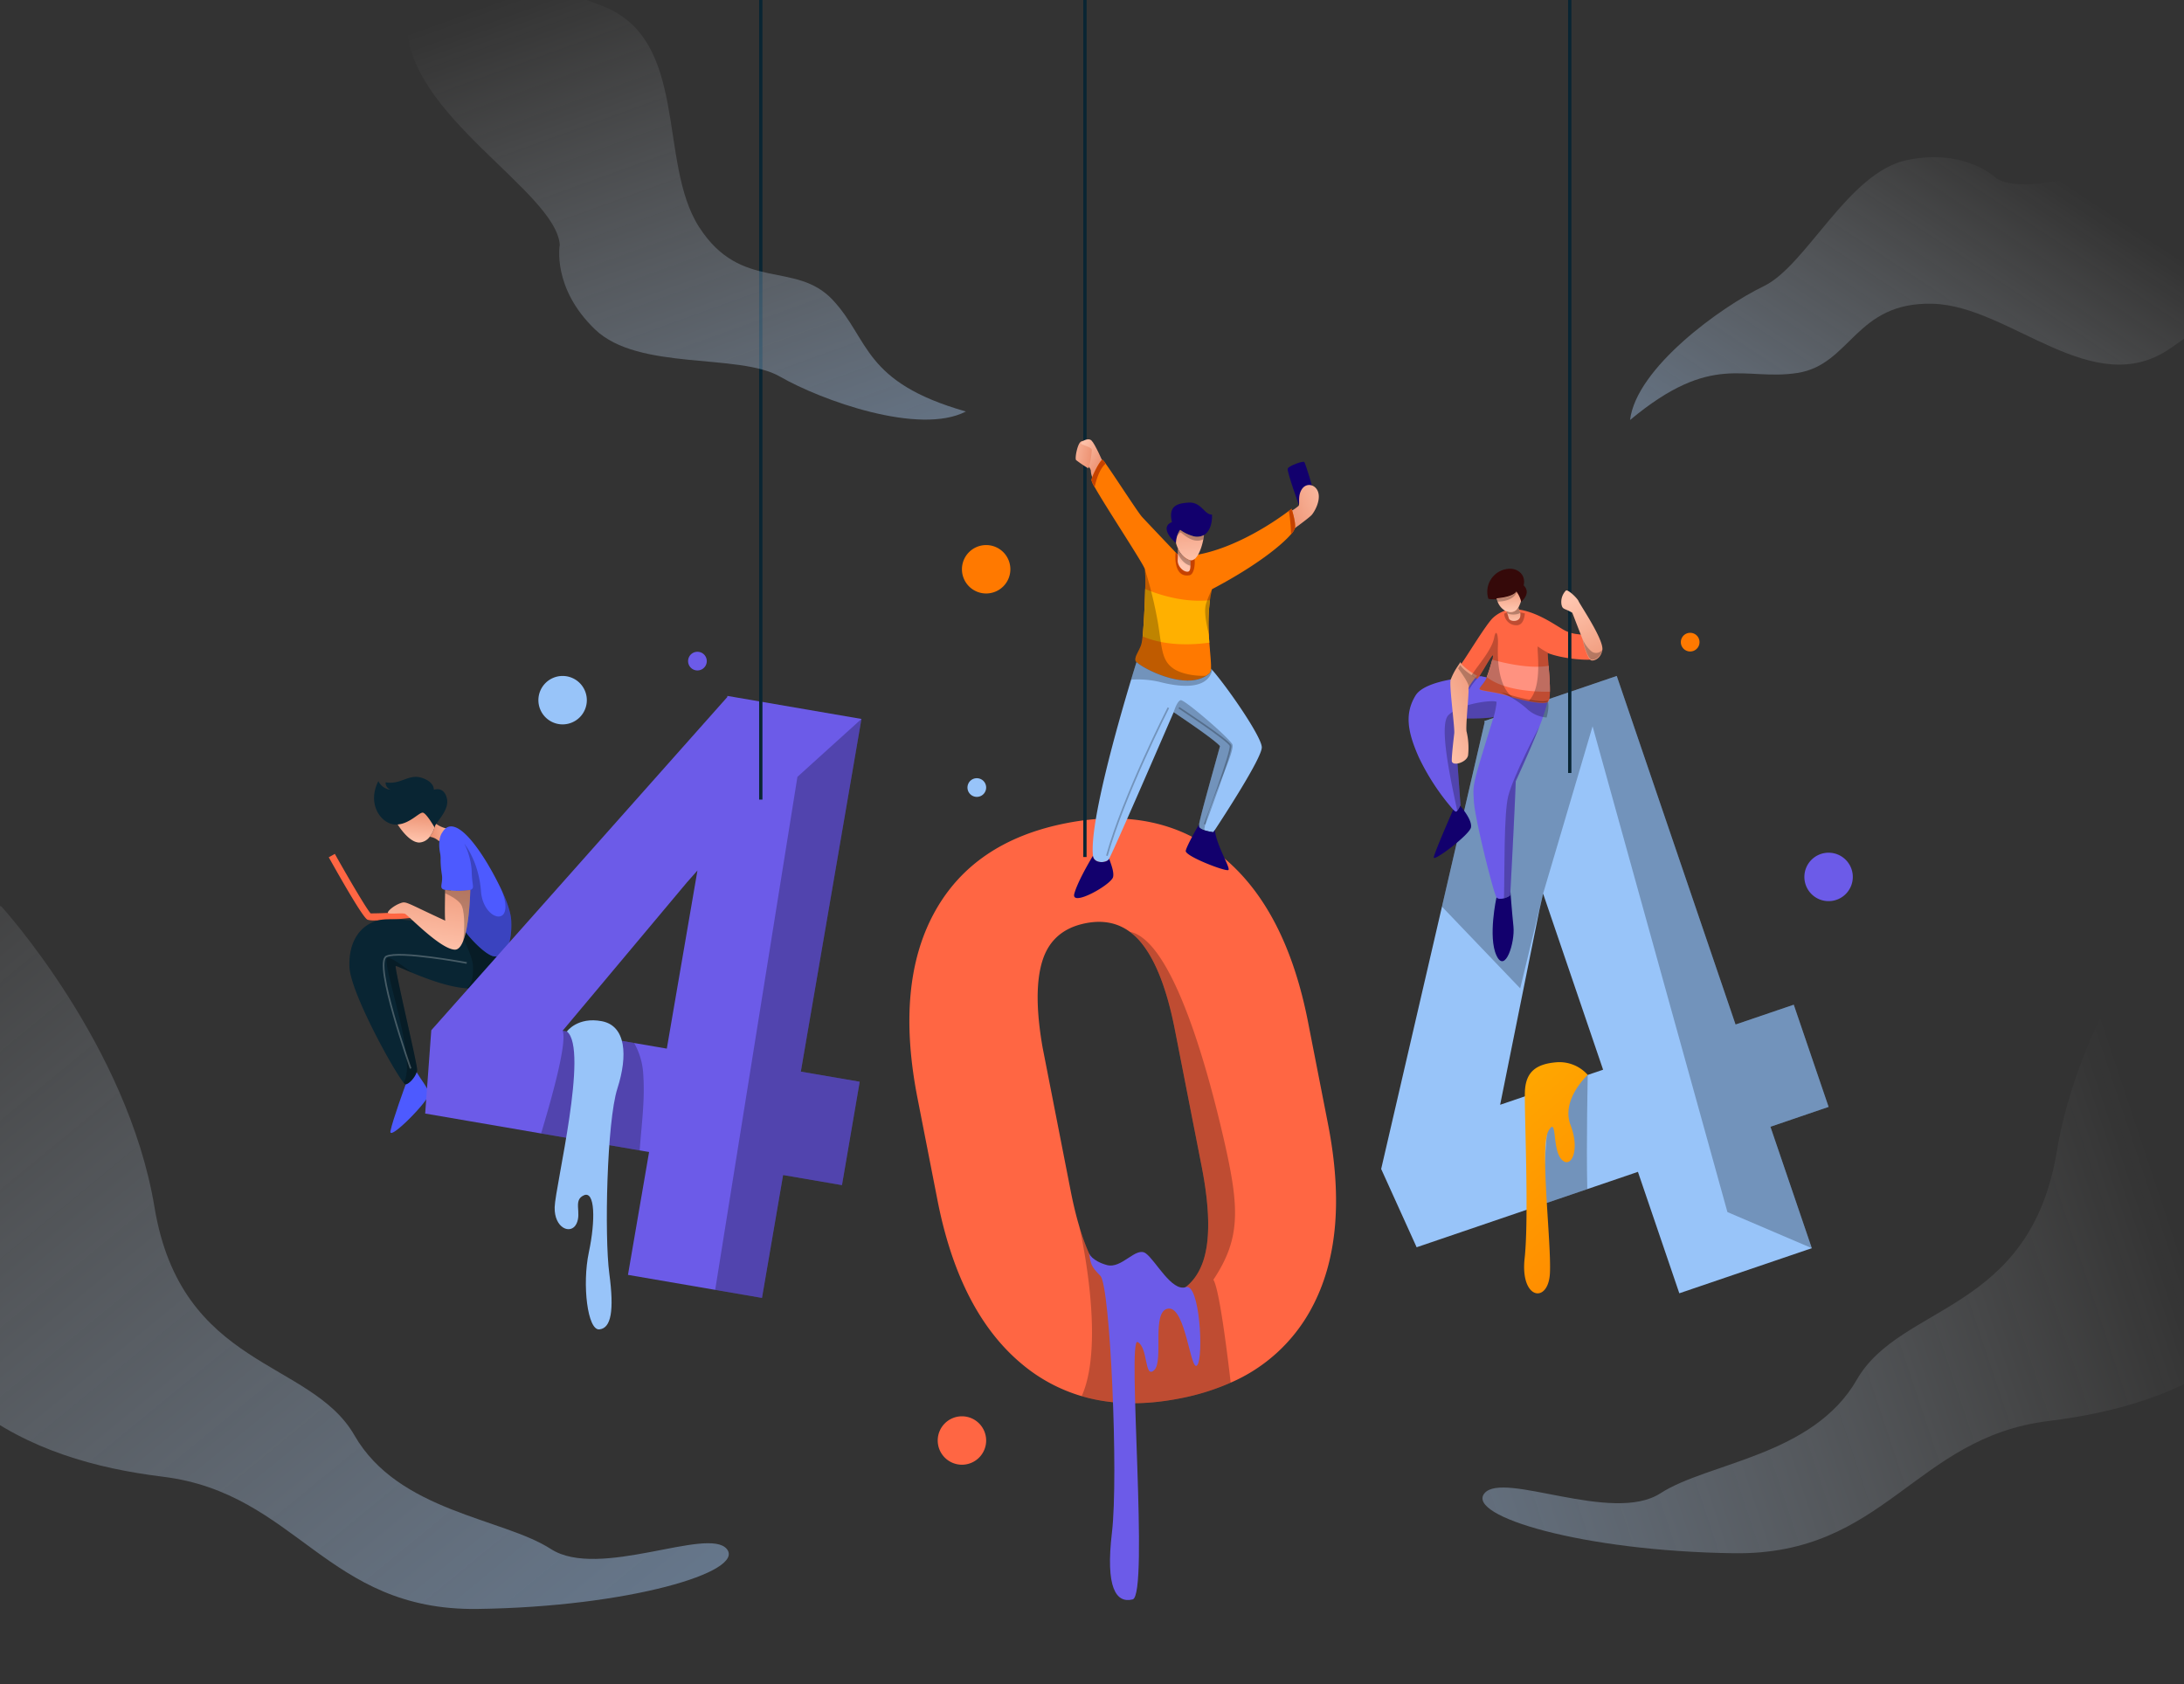 <svg xmlns="http://www.w3.org/2000/svg" xmlns:xlink="http://www.w3.org/1999/xlink" width="608" height="469" viewBox="0 0 608 469"><rect x="0" y="0" width="608" height="469" fill="#333333" stroke="none"/><defs><style>.a{fill:#fff;}.b{fill:#98c4f9;}.ad,.c,.k{opacity:0.25;mix-blend-mode:overlay;isolation:isolate;}.d{fill:url(#a);}.e{fill:#ff6643;}.f{fill:#092533;}.g{fill:url(#b);}.h{fill:url(#c);}.i{fill:#4d5aff;}.j{fill:url(#d);}.ad,.k,.s{fill:none;stroke-miterlimit:10;}.k{stroke:#fff;}.ad,.k{stroke-width:0.46px;}.l{fill:#6c5be8;}.m{fill:#ff9280;}.n{fill:#350909;}.o{fill:url(#e);}.p{fill:url(#f);}.q{fill:#12006d;}.r{fill:url(#g);}.s{stroke:#092533;stroke-width:0.919px;}.t{fill:url(#h);}.u{fill:url(#i);}.v{fill:url(#j);}.w{fill:url(#k);}.x{fill:url(#l);}.y{fill:#ff7900;}.z{fill:#c64200;}.aa{fill:url(#m);}.ab{fill:url(#n);}.ac{fill:#ffb000;}.ad{stroke:#000;}.ae{clip-path:url(#o);}.af{opacity:0.5;}.ag{fill:url(#p);}.ah{fill:url(#q);}.ai{fill:url(#r);}.aj{fill:url(#s);}</style><linearGradient id="a" x1="0.302" y1="-0.395" x2="0.771" y2="1.667" gradientUnits="objectBoundingBox"><stop offset="0" stop-color="#ffb000"/><stop offset="1" stop-color="#ff7900"/></linearGradient><linearGradient id="b" x1="0.455" y1="0.975" x2="0.547" y2="-0.106" gradientUnits="objectBoundingBox"><stop offset="0" stop-color="#ffc5ae"/><stop offset="1" stop-color="#ea8b6a"/></linearGradient><linearGradient id="c" x1="1.578" y1="0.415" x2="-0.116" y2="0.543" xlink:href="#b"/><linearGradient id="d" x1="0.371" y1="1.049" x2="0.703" y2="-0.592" xlink:href="#b"/><linearGradient id="e" x1="0.481" y1="0.893" x2="0.532" y2="-0.459" xlink:href="#b"/><linearGradient id="f" x1="0.531" y1="1.066" x2="0.464" y2="-0.346" xlink:href="#b"/><linearGradient id="g" x1="0.044" y1="1.044" x2="0.876" y2="-0.385" xlink:href="#b"/><linearGradient id="h" x1="0.373" y1="0.108" x2="0.795" y2="1.414" xlink:href="#b"/><linearGradient id="i" x1="0.228" y1="0.037" x2="1" y2="0.869" xlink:href="#b"/><linearGradient id="j" x1="-0.532" y1="0.201" x2="1.139" y2="0.617" xlink:href="#b"/><linearGradient id="k" x1="0.074" y1="-0.038" x2="0.862" y2="0.848" xlink:href="#b"/><linearGradient id="l" x1="1.391" y1="-0.23" x2="-0.315" y2="1.025" xlink:href="#b"/><linearGradient id="m" x1="0.576" y1="1.109" x2="0.387" y2="-0.909" xlink:href="#b"/><linearGradient id="n" x1="0.422" y1="0.681" x2="0.616" y2="0.013" xlink:href="#b"/><clipPath id="o"><rect class="a" width="608" height="469" rx="10" transform="translate(656 116)"/></clipPath><linearGradient id="p" x1="0.724" y1="0.32" x2="-0.328" y2="0.933" gradientUnits="objectBoundingBox"><stop offset="0" stop-color="#fff" stop-opacity="0"/><stop offset="1" stop-color="#98c4f9"/></linearGradient><linearGradient id="q" x1="0.747" y1="0.455" x2="-0.368" y2="0.777" xlink:href="#p"/><linearGradient id="r" x1="-0.053" y1="-0.099" x2="1.099" y2="1.117" xlink:href="#p"/><linearGradient id="s" x1="0.5" y1="0" x2="1" y2="1.25" xlink:href="#p"/></defs><g transform="translate(-656 -135)"><g transform="translate(1040.509 323.212)"><path class="b" d="M558.921,310.761l-9.7-28.449-16.2,5.518-33.075-97.056-36.876,12.563.111.33-11.894,51.34-16.923,73.039,9.873,21.8,34.819-11.866,12.676-4.32,14.111-4.811,11.521,33.812L554.247,350.1l-11.521-33.812Zm-67.052-8.9-8.365,2.851-16.02,5.46,10.934-54.289,1.027-4.5,16.7,49.024Z" transform="translate(-434.371 -190.773)"/><path class="c" d="M541.848,316.283l11.522,33.812L529.88,340.048,492.34,204.787l-13.771,46.589-6.377,26.388-21.776-22.756,11.894-51.341-.111-.33,36.876-12.563L532.15,287.83l16.195-5.518,9.7,28.449Z" transform="translate(-433.493 -190.773)"/><path class="c" d="M489.421,327.895l-12.676,4.32,1.863-26.121v-4.762l2.579-2.386,1.659-1.533,6.706-1.318S489.135,315.282,489.421,327.895Z" transform="translate(-432.052 -185.011)"/><path class="d" d="M489.808,296.278a10.533,10.533,0,0,0-8.7-3.519c-5.531.461-8.617,2.536-8.8,8.3s1.189,34.8-.074,46.32,6.593,12.673,7.042,4.147-2.887-35.257-.411-39.636.969,4.839,3.566,7.835,5.362-2.3,2.6-9.448S489.808,296.278,489.808,296.278Z" transform="translate(-432.307 -185.195)"/></g><g transform="translate(747.521 351.307)"><g transform="translate(0 21.448)"><path class="e" d="M169.375,256.269a6.556,6.556,0,0,1-1.951-.178c-.353-.148-1.431-.6-10.841-17.4l1.692-.948c3.515,6.273,8.844,15.4,9.973,16.571a101.233,101.233,0,0,0,11.639-.729l.194,1.93C176.941,255.834,172.122,256.269,169.375,256.269Z" transform="translate(-156.582 -237.747)"/></g><path class="f" d="M203.189,263.471v.562s-.515,10.662-8.5,10.2c-.02,0-.039-.005-.059-.005-4.935-.32-11.045-2.623-15.143-4.334-2.576-1.078-4.359-1.922-4.557-1.888-.52.083,6.046,27.392,5.958,28.949a2.6,2.6,0,0,1-.131.66c-.465,1.479-2.089,3.253-3.064,3.4-.1.015-.31-.174-.605-.543-2.969-3.689-14.718-25.121-15.037-32.119-.345-7.69,3.544-12.321,8.815-13.2,3.889-.65,15.26.917,20.956,1.785,2.023.31,3.328.528,3.328.528Z" transform="translate(-156.284 -215.355)"/><g transform="translate(16.097 41.579)"><path class="c" d="M180.356,296.4a2.6,2.6,0,0,1-.131.66c-.465,1.479-2.089,3.253-3.064,3.4-.1.015-.31-.174-.605-.543,4.179-5.9-6.746-34.631-4.37-34.713,1.173-.039,3.767,1.953,6.769,4.137-2.576-1.078-4.359-1.922-4.557-1.888C173.878,267.533,180.443,294.842,180.356,296.4Z" transform="translate(-171.844 -256.375)"/><path class="c" d="M201.643,263.37v.562s-.515,10.662-8.5,10.2c1.57-1.256,1.862-3.467,1.745-6.144-.135-3.1-3-8.4-4.611-11.158,2.023.31,3.328.528,3.328.528Z" transform="translate(-170.835 -256.833)"/></g><path class="f" d="M185.846,230.517a2.248,2.248,0,0,0-.441,1.034s-.009-.015-.028-.049c-.093-.166-.427-.743-.859-1.411-.728-1.125-1.731-2.522-2.337-2.692-.975-.267-3.568,3.011-7.074,3.273a5.778,5.778,0,0,1-.7.016c-3.86-.175-7.953-5.65-4.665-12.1a4.261,4.261,0,0,0,3.511,2.42,2.035,2.035,0,0,1-1.493-2.076c4.2.747,6.391-2.42,10.023-1.266s3.4,3.341,3.4,3.341,2.764-1.1,3.627,2.362C189.5,226.133,186.913,228.859,185.846,230.517Z" transform="translate(-155.928 -217.411)"/><path class="g" d="M185.036,230.985a7.366,7.366,0,0,1-1.353,2.594,3.808,3.808,0,0,1-2.938,1.6c-2.454-.059-4.893-3.351-5.978-5.025,3.506-.262,6.1-3.54,7.074-3.273.606.17,1.609,1.566,2.337,2.692C184.609,230.242,184.943,230.819,185.036,230.985Z" transform="translate(-155.587 -216.894)"/><path class="h" d="M188.117,231.156s-1.843,4.209-2.536,3.288a4.551,4.551,0,0,0-2.361-1.028,7.366,7.366,0,0,0,1.353-2.594c.019.034.028.049.028.049a2.248,2.248,0,0,1,.441-1.034A8.216,8.216,0,0,0,188.117,231.156Z" transform="translate(-155.124 -216.732)"/><path class="i" d="M200.941,266.669c-2.938-.432-10.886-9.073-10.886-12.792a11.719,11.719,0,0,0-.155-1.741c-.612-3.87-2.847-9.543-3.778-13.553-1.081-4.664.476-6.41.476-6.41,3.617-6.222,11.8,6.109,16.474,16l.005.005c1.57,3.332,2.608,6.424,2.705,8.5C206.117,263.671,203.879,267.1,200.941,266.669Z" transform="translate(-154.987 -216.696)"/><path class="c" d="M200.726,266.415c-2.938-.432-10.886-9.073-10.886-12.792a11.719,11.719,0,0,0-.155-1.741l-.019-1.658,2.879-15.091s3.976,4.728,4.612,13.194,9.951,10.31,5.7-.407c1.57,3.332,2.608,6.424,2.705,8.5C205.9,263.417,203.664,266.846,200.726,266.415Z" transform="translate(-154.772 -216.442)"/><path class="i" d="M194.758,247.885a1.051,1.051,0,0,1-.393.17,23.251,23.251,0,0,1-6.988-.005,2.672,2.672,0,0,1-.572-.165c-1.091-.519,0-1.789-.344-4.034s-1.208-8.815,2.134-10.832c3.5-2.109,6.046,5.876,6.163,9.852S195.509,247.25,194.758,247.885Z" transform="translate(-154.967 -216.576)"/><path class="j" d="M195.127,247.257s-.159,9.712-2.012,14.295v.009c-.577,1.425-1.318,2.352-2.274,2.333-4.02-.088-13.048-9.635-13.872-9.984s-4.927.262-4.8-.345,1.73-1.945,3.456-2.589,1.426-.262,12.53,4.84c-.151-.98-.088-5.219-.039-7.618.005-.364.016-.683.019-.946A23.251,23.251,0,0,0,195.127,247.257Z" transform="translate(-155.729 -215.779)"/><path class="i" d="M183.613,301.311c.281,1.731-11.347,13.568-10.741,10.459s4.234-12.966,4.234-12.966c.975-.146,2.6-1.92,3.064-3.4C181.12,297.053,183.375,299.876,183.613,301.311Z" transform="translate(-155.692 -213.144)"/><path class="k" d="M194.2,266.658s-18.665-3.506-22.353-1.81,6.745,31.191,6.745,31.191" transform="translate(-155.79 -214.841)"/><path class="c" d="M192.287,261.552c.354-1.949.621-7.617-.359-9.858-.659-1.512-3.112-2.812-4.635-3.5.005-.364.016-.683.019-.946a23.251,23.251,0,0,0,6.988.005S194.14,256.969,192.287,261.552Z" transform="translate(-154.902 -215.779)"/></g><g transform="translate(1048.144 135)"><path class="l" d="M480.03,198.949a53.826,53.826,0,0,1-1.988,5.834c-1.4,3.592-3.506,8.49-6.614,15.318-.077,3.467-1.182,25.583-1.483,30.674-.039.62-.063.989-.074,1.038-.043.223-.843.65-1.716.868-.825.213-1.707.243-2.085-.262-.78-1.038-6.051-21.952-6.308-26.878s-.519-3.8,5.528-23.415c-1.469.688-10.992.431-10.992.431s1.746,24.021,1.755,24.2a.568.568,0,0,1-.049.165,4.386,4.386,0,0,1-.839,1.43c-.17.17-.345.267-.505.218a2.651,2.651,0,0,1-.639-.573,64.229,64.229,0,0,1-9.558-14.551c-3.2-7.172-3.976-12.186-.95-17.2s18.349-5.4,18.349-5.4c.97.271,3.2.538,5.406,1.061.65.151,1.3.33,1.91.534,3.356,1.115,9.751,2.531,11.128,1.736C480.612,195.249,480.68,196.5,480.03,198.949Z" transform="translate(-441.61 -2.557)"/><path class="e" d="M491.981,183.42c-.607.344-7.647.082-12.4-1.732.025.84.131,2.158.253,3.657.189,2.362.407,5.169.354,7.215-.031,1.46-.2,2.536-.608,2.783a.024.024,0,0,1-.019.009c-.731.422-2.875.218-5.231-.228-1.523-.291-3.133-.683-4.506-1.077-.5-.146-.969-.29-1.391-.431-2.7-.9-6.06-1.246-7.317-1.595-.315-.088-.495-.171-.505-.267-.038-.476,1.169-1.553,1.737-2.677.067-.14.159-.349.262-.616a47.813,47.813,0,0,0,1.533-4.83c.208-.839.286-1.391.1-1.294-.562.3-3.889,6.521-4.277,6.521a7.339,7.339,0,0,1-1.6-.922c-1.337-.906-3.021-2.24-3.06-2.875a.241.241,0,0,1,.078-.218c.78-.736,6.74-10.759,8.9-12.9a9.6,9.6,0,0,1,5.1-2.472,13.746,13.746,0,0,1,3.84.445c4.286,1.073,8.219,3.778,10.46,5.116,2.894,1.726,4.882,1.251,5.614,1.682S492.582,183.071,491.981,183.42Z" transform="translate(-440.861 0.143)"/><path class="m" d="M479.8,191.825c-3.987.049-12.845-.306-17.578-4.1a47.813,47.813,0,0,0,1.533-4.83s9.353,2.836,15.691,1.712C479.639,186.971,479.858,189.779,479.8,191.825Z" transform="translate(-440.482 0.778)"/><path class="c" d="M472.594,169.919c-.155,1.659-.741,3.444-2.546,3.3a3.4,3.4,0,0,1-3.209-3.249,8.886,8.886,0,0,1,1.915-.5A13.746,13.746,0,0,1,472.594,169.919Z" transform="translate(-440.23 0.88)"/><path class="n" d="M471.76,166.951a7.1,7.1,0,0,0-1.3-2.681c-.7,1.144-3.413,1.731-5.5,1.882a8.38,8.38,0,0,1-2.274-.063,6.415,6.415,0,0,1,5.664-8.384c2.545-.174,4.839,1.722,4.146,4.616C474.781,164.576,471.76,166.951,471.76,166.951Z" transform="translate(-440.472 0.661)"/><path class="o" d="M471.627,166.61a9.645,9.645,0,0,1-.683,1.663h-.005a2.345,2.345,0,0,1-3.195,1.275,1.767,1.767,0,0,1-.17-.077,4.934,4.934,0,0,1-2.5-2.847,6.413,6.413,0,0,1-.253-.814c2.09-.151,4.8-.737,5.5-1.882l.116.131A7.447,7.447,0,0,1,471.627,166.61Z" transform="translate(-440.34 0.79)"/><path class="p" d="M471.266,170.792c-.256,1.6-2.894,1.514-3.18.476-.151-.538-.321-1.057-.451-1.435-.116-.353-.2-.581-.2-.581v-.005a1.767,1.767,0,0,0,.17.077,2.345,2.345,0,0,0,3.195-1.275h.005c-.179.36.3.81.461,1.659A3.1,3.1,0,0,1,471.266,170.792Z" transform="translate(-440.197 0.866)"/><path class="q" d="M458.618,231.016c-.257,1.988-10.542,9.766-10.367,8.384s5.406-13.277,5.406-13.277a2.651,2.651,0,0,0,.639.573c.52.15,1.179-1.169,1.344-1.649C457.022,226.783,458.851,229.242,458.618,231.016Z" transform="translate(-441.247 -0.686)"/><path class="q" d="M464.857,265.5c-2.42-5.189,0-16.191,0-16.191.776,1.037,3.715-.175,3.8-.606.011-.049.035-.418.074-1.038,0,0,.388,5.271.848,9.737S467.277,270.684,464.857,265.5Z" transform="translate(-440.397 0.551)"/><path class="c" d="M464.768,201.766c-1.469.688-10.992.431-10.992.431s1.746,24.021,1.755,24.2a.568.568,0,0,1-.049.165,4.386,4.386,0,0,1-.839,1.43c-1.755-8.219-5.256-23.978-2.464-26.683,3.574-3.457,13.253-4.379,13.393-3.623A19.989,19.989,0,0,1,464.768,201.766Z" transform="translate(-441.089 -2.197)"/><path class="r" d="M457.835,191.135a1.141,1.141,0,0,0-.17.694c.209.8-.9,10.885-.494,11.923a19.5,19.5,0,0,1,.4,6.4c-.232,2.076-4.552,3.341-4.552,1.557s.519-5.993.693-7.608-1.44-13.277-1.008-14.892a18.574,18.574,0,0,1,2.08-3.947c.383-.6.664-1,.664-1,.063,1.014,4.306,3.8,4.66,3.8A19.213,19.213,0,0,0,457.835,191.135Z" transform="translate(-441.007 0.07)"/><path class="c" d="M478.7,198.894a8.984,8.984,0,0,1-5.543-2.472,27.293,27.293,0,0,0-7.22-4.564c.65.151,1.3.33,1.91.534,3.356,1.115,9.751,2.531,11.128,1.736C479.281,195.194,479.349,196.446,478.7,198.894Z" transform="translate(-440.279 0.883)"/><path class="c" d="M476.665,204.06c-1.4,3.592-3.506,8.49-6.614,15.318-.077,3.467-1.182,25.583-1.483,30.674-.039.62-.063.989-.074,1.038-.043.223-.843.65-1.716.868.2-7.458-.062-23.692,1.2-28.522C469.484,217.656,476.243,204.855,476.665,204.06Z" transform="translate(-440.233 -1.835)"/><path class="c" d="M469.661,193.7c-.5-.146-.969-.29-1.391-.431-2.7-.9-6.06-1.246-7.317-1.595-.315-.088-.495-.171-.505-.267-.038-.476,1.169-1.553,1.737-2.677s2.459-7.046,1.9-6.74-3.889,6.521-4.277,6.521a7.339,7.339,0,0,1-1.6-.922c.082-.14.174-.281.276-.431,2.071-3.054,5.47-6.856,6.047-10.139.461-2.42,1.154-1.038,1.038,2.076C465.458,181.89,465.309,190.444,469.661,193.7Z" transform="translate(-440.702 0.444)"/><path class="c" d="M478.589,194.8a.024.024,0,0,1-.019.009c-.731.422-2.875.218-5.231-.228,4.214-4.223,1.914-15.663,2.575-15.075a17.064,17.064,0,0,0,2.676,1.638C478.677,184.254,479.933,193.976,478.589,194.8Z" transform="translate(-439.874 0.537)"/><path class="c" d="M460,188.051a19.213,19.213,0,0,0-2.274,3.084c-.015-.257-.034-.495-.058-.708-.131-1.236-2.056-3.924-2.992-5.169.383-.6.664-1,.664-1C455.4,185.268,459.644,188.051,460,188.051Z" transform="translate(-440.895 0.853)"/><path class="c" d="M470.444,164.06c-1.037,2.294-4.087,2.56-5.366,2.565a6.413,6.413,0,0,1-.253-.814c2.09-.151,4.8-.737,5.5-1.882Z" transform="translate(-440.34 0.883)"/><path class="c" d="M471.262,169.707a1.832,1.832,0,0,1-.728.329,4.45,4.45,0,0,1-2.9-.2c-.116-.353-.2-.581-.2-.581v-.005a1.767,1.767,0,0,0,.17.077,2.345,2.345,0,0,0,3.195-1.275h.005C470.621,168.408,471.1,168.858,471.262,169.707Z" transform="translate(-440.197 0.922)"/><line class="s" y2="215.225" transform="translate(44.854)"/><path class="t" d="M493.332,180.634c-.008.058-.023.116-.034.17-.572,2.6-2.656,2.88-3.05,2.71s-1.43-1.362-2.336-5.566c-.02-.083-.035-.166-.054-.252,0,0-1.96-5.024-2.88-7.439-2.274-1.348-2.705-.8-3.026-2.356a4.542,4.542,0,0,1,1.271-3.859c.577-.287,3.166,2.134,3.515,3.025S493.852,177.87,493.332,180.634Z" transform="translate(-439.406 0.361)"/><path class="c" d="M492.986,180.081c-.572,2.6-2.656,2.88-3.05,2.71s-1.43-1.362-2.336-5.566a8.867,8.867,0,0,0,2.438,3.307A2.112,2.112,0,0,0,492.986,180.081Z" transform="translate(-439.094 0.862)"/></g><g transform="translate(909.162 362.885)"><path class="e" d="M426.366,313.411l-5.556-28.381q-6.169-31.486-23.784-45.943t-43.539-9.377q-25.916,5.077-36.751,24.986t-4.65,51.511l5.576,28.487q6.146,31.377,23.765,45.832a45.941,45.941,0,0,0,16.38,8.719q12.226,3.587,27.26.639a65.076,65.076,0,0,0,14.218-4.4,46.34,46.34,0,0,0,22.431-20.565Q432.555,345,426.366,313.411ZM391.678,351.5q-2.851,8.728-12.06,10.532-9.535,1.868-15.506-5.358-4.074-4.925-6.964-14.619v-.011c0-.009,0-.02-.008-.034Q355.8,337.52,354.723,332l-7.8-39.844q-2.742-15.7-.02-24.235t12.04-10.362q7.108-1.4,12.259,2.39h0a17.864,17.864,0,0,1,3.283,3.181q6.015,7.441,9.3,24.254l7.55,38.554Q394.529,342.773,391.678,351.5Z" transform="translate(-309.838 -228.389)"/><path class="c" d="M392.011,355.191c1.6,2.463,3.728,19.211,4.82,28.652a65.076,65.076,0,0,1-14.218,4.4q-15.033,2.939-27.26-.639a24.191,24.191,0,0,0,.9-2.342c5.087-15.541-1.27-43.582-1.562-44.842q2.889,9.695,6.964,14.619,5.977,7.229,15.506,5.358,9.208-1.8,12.06-10.532t-.335-25.568l-7.55-38.554q-3.288-16.808-9.3-24.254a17.864,17.864,0,0,0-3.283-3.181c12.263,2.4,22.224,40.374,26.373,58.688S399.62,343.786,392.011,355.191Z" transform="translate(-307.383 -226.752)"/><path class="l" d="M357.259,343.247s.8,2.079,4.972,3.232,8.094-5.31,10.859-3.232,7.192,10.695,11.085,9.383,5.046,19.428,3.2,21.732-3.169-16.322-8.037-15.765-1.181,14.612-3.947,17.148-1.613-6.223-4.608-7.835,3.226,70.516-1.384,71.668-7.6-3.225-5.761-18.665-.461-68.674-3.226-71.439S357.824,346.189,357.259,343.247Z" transform="translate(-307.243 -222.127)"/></g><g transform="translate(955.009 135)"><line class="s" y2="238.627" transform="translate(3.024)"/><g transform="translate(0 122.319)"><path class="q" d="M413.07,146.976s-3.672-10.067-3.37-10.845,4.337-2.248,4.632-1.815,2.843,8.253,2.411,8.814S413.07,146.976,413.07,146.976Z" transform="translate(-350.222 -127.974)"/><path class="u" d="M354.968,134a6.593,6.593,0,0,1,3.238,3.35c1,2.42.608-6.308.608-6.308l-1.08-.995Z" transform="translate(-353.216 -128.203)"/><path class="v" d="M353.868,134.076a32.578,32.578,0,0,0,3.285,2.227c.475.13,1.392-5.358.977-6.222s-1.939-1.729-2.927-1.168S353.408,133.736,353.868,134.076Z" transform="translate(-353.283 -128.275)"/><path class="w" d="M361.268,134.727s-2.237-5.185-3.214-6.092-2.792.258-2.922.734,2.17.821,2.922,1.6-1.28,6.524.664,8.555S361.268,134.727,361.268,134.727Z" transform="translate(-353.207 -128.299)"/><path class="x" d="M410.273,147.807a12.467,12.467,0,0,0,2.419-1.641c.432-.562-.346-2.679.908-4.624s3.931-1.382,4.579.95-1.036,5.271-1.813,6.18-6.093,4.709-6.093,4.709" transform="translate(-350.19 -127.639)"/><path class="y" d="M414.562,152.68a4.65,4.65,0,0,1-1.1,1.741c-2.522,2.948-9.47,8.718-22,15.313a31.18,31.18,0,0,0-.586,3.064,50.092,50.092,0,0,0-.3,9.582c.038.766.086,1.512.14,2.23.228,3.142.538,5.737.456,7.24a1.99,1.99,0,0,1-.378,1.3,7.5,7.5,0,0,1-.888.67c-6.255,4.014-17.641-1.984-19.484-3.787a.874.874,0,0,1-.251-.34c-.321-1.212.921-2.507,1.614-4.583a14.036,14.036,0,0,0,.349-2.225c.33-3.195.616-8.912.718-13.212a42.371,42.371,0,0,0-.082-5.485.046.046,0,0,1-.005-.02c-.344-1.411-10.833-17.257-13.979-22.873a6.83,6.83,0,0,1-.888-1.9c.117-1.266,2.537-5.76,3.056-5.7a4.785,4.785,0,0,1,.891,1.081c2.43,3.375,8.966,13.577,10.168,14.877,1.125,1.216,6.851,7.244,9.306,9.829.694.722,1.125,1.178,1.125,1.178a29.274,29.274,0,0,0,4-.354c11.788-1.818,23.371-10.071,26.4-12.364.5-.379.767-.592.767-.592S414.824,151.066,414.562,152.68Z" transform="translate(-353.055 -128.004)"/><path class="z" d="M383.935,164.535c-4.02.65-4.032-4.582-3.823-6.389.694.722,1.125,1.178,1.125,1.178a29.274,29.274,0,0,0,4-.354C385.731,161.031,385.331,164.313,383.935,164.535Z" transform="translate(-351.844 -126.666)"/><path class="q" d="M388.132,154.04a3.919,3.919,0,0,1-3.1.3,11.476,11.476,0,0,1-3.53-1.727,6.4,6.4,0,0,0-1.163,3.67c-2.852-2.463-3.545-4.926-1.125-5.833-.995-4.321,1.125-5.228,4.665-5.441s4.363,3.414,6.482,3.327C390.488,150.268,389.941,152.969,388.132,154.04Z" transform="translate(-351.97 -127.385)"/><path class="aa" d="M388,153.645c-.039.349-.1.752-.179,1.183-.476,2.526-1.717,6.052-3.589,5.858a1.209,1.209,0,0,1-.306-.059,5.8,5.8,0,0,1-3.223-3.365,8.938,8.938,0,0,1-.495-1.377,7.624,7.624,0,0,1,.315-1.925,5.341,5.341,0,0,1,.848-1.746,11.476,11.476,0,0,0,3.53,1.727A3.919,3.919,0,0,0,388,153.645Z" transform="translate(-351.835 -126.991)"/><path class="ab" d="M384.2,161.913c-.019.917-.144,1.635-.755,1.678-1.237.088-2.882-1.528-2.794-3.283.03-.6.039-1.231.039-1.813s-.009-1.12-.019-1.493a5.8,5.8,0,0,0,3.223,3.365,1.209,1.209,0,0,0,.306.059C384.2,160.934,384.219,161.448,384.2,161.913Z" transform="translate(-351.81 -126.729)"/><path class="z" d="M411.712,151.971a4.65,4.65,0,0,1-1.1,1.741,46.156,46.156,0,0,0-.616-6.478c.5-.379.767-.592.767-.592S411.974,150.358,411.712,151.971Z" transform="translate(-350.205 -127.295)"/><path class="z" d="M361.849,134.778c-1.842,1.576-2.739,5.009-3.059,6.521a6.83,6.83,0,0,1-.888-1.9c.117-1.266,2.537-5.76,3.056-5.7A4.785,4.785,0,0,1,361.849,134.778Z" transform="translate(-353.055 -128.004)"/><path class="ac" d="M389.982,182.744c-4.122.6-11.875,1.125-18.582-1.721.33-3.195.616-8.912.718-13.212,3.321,1.406,10.492,3.908,18.024,3.122A55.342,55.342,0,0,0,389.982,182.744Z" transform="translate(-352.317 -126.137)"/><path class="c" d="M389.276,192.242c-6.741,4.324-19.435-2.973-19.735-4.127-.321-1.212.921-2.507,1.614-4.583a14.036,14.036,0,0,0,.349-2.225c.33-3.195.616-8.912.718-13.212a42.371,42.371,0,0,0-.082-5.485,119.544,119.544,0,0,1,3.592,14.7c1.213,7.259.951,10.716,4.5,13.049C382.3,191.722,386.09,192.441,389.276,192.242Z" transform="translate(-352.421 -126.422)"/><path class="b" d="M405.3,210.855c0,3-10.832,19.6-13.076,23.008-.257.393-.4.612-.4.612a14.511,14.511,0,0,1-2.546-.548c-.8-.276-1.483-.654-1.483-1.178a3.506,3.506,0,0,1,.054-.489c.383-2.313,2.763-10.682,5.818-21.748-1.609-1.959-12.9-9.45-12.9-9.45a.145.145,0,0,0-.011.028c-.489,1.131-16.166,37.381-17.946,40.761a1.543,1.543,0,0,1-.135.233c-.8,1.038-4.146,1.149-4.379-1.038v-.01c-.96-9.164,6.943-36.8,10.624-49.028.659-2.192,1.182-3.889,1.5-4.892,1.843,1.8,13.228,7.8,19.484,3.787a7.5,7.5,0,0,0,.888-.67,1.99,1.99,0,0,0,.378-1.3c.117.127.238.263.359.407C395.882,194.324,405.3,207.969,405.3,210.855Z" transform="translate(-353.039 -125.081)"/><path class="q" d="M364.176,244.123c-.431,2.158-11.84,8.554-10.8,4.684.844-3.137,4.014-8.612,5.183-10.57v.01c.233,2.186,3.574,2.076,4.379,1.038a1.543,1.543,0,0,0,.135-.233C363.653,240.72,364.457,242.727,364.176,244.123Z" transform="translate(-353.307 -122.284)"/><path class="q" d="M394.626,242.678c-.869.431-12.1-3.889-11.841-5.358s3.715-7.4,3.715-7.4a3.506,3.506,0,0,0-.054.489c0,1.266,4.029,1.727,4.029,1.727s.146-.218.4-.612C391.377,236.006,395.435,242.271,394.626,242.678Z" transform="translate(-351.694 -122.739)"/><path class="ad" d="M379.084,199.163s-12.445,24.438-17.111,41.212" transform="translate(-352.833 -124.422)"/><path class="ad" d="M380.981,199.163s13.827,9.074,14.346,10.543-7.173,21.893-7.173,21.893" transform="translate(-351.793 -124.422)"/><path class="c" d="M390.963,189.334c-1.522,6.08-10.338,4.428-14.847,3.259a26.772,26.772,0,0,0-7.758-.587c.659-2.192,1.182-3.889,1.5-4.892,1.843,1.8,13.228,7.8,19.484,3.787a7.5,7.5,0,0,0,.888-.67,1.99,1.99,0,0,0,.378-1.3C390.721,189.054,390.842,189.19,390.963,189.334Z" transform="translate(-352.483 -125.081)"/><path class="c" d="M388.1,233.376c-.8-.276-1.483-.654-1.483-1.178a3.506,3.506,0,0,1,.054-.489c.383-2.313,2.763-10.682,5.818-21.748-1.609-1.959-12.9-9.45-12.9-9.45s.921-3.108,1.959-3.341,13.019,10.081,14.343,12.215C397.059,211.259,388.9,226.563,388.1,233.376Z" transform="translate(-351.869 -124.531)"/><path class="c" d="M387.981,153.645c-.039.349-.1.752-.179,1.183-3.021,1.537-5.984-1.925-6.338-1.882-.2.024-.621.548-.96,1.014a5.341,5.341,0,0,1,.848-1.746,11.476,11.476,0,0,0,3.53,1.727A3.919,3.919,0,0,0,387.981,153.645Z" transform="translate(-351.819 -126.991)"/><path class="c" d="M384.2,161.913c-1.992-.485-3.093-2.483-3.51-3.418,0-.587-.009-1.12-.019-1.493a5.8,5.8,0,0,0,3.223,3.365,1.209,1.209,0,0,0,.306.059C384.2,160.934,384.218,161.448,384.2,161.913Z" transform="translate(-351.809 -126.729)"/><path class="c" d="M389.239,170.929a50.092,50.092,0,0,0-.3,9.582c-.786-3.313-1.475-6.871-.67-8.932a24.026,24.026,0,0,1,1.557-3.714A31.18,31.18,0,0,0,389.239,170.929Z" transform="translate(-351.413 -126.134)"/></g></g><g transform="translate(774.36 122)"><g transform="translate(0 206.769)"><path class="l" d="M303.486,202.453l-37.308-6.411-.057.334-82.389,92.76-1.7,23.189,11.817,2.03,20.453,3.515,27.454,4.719,2.609.446L242.4,334.475l-.912,5.29-3,17.48,24.283,4.175,13.026,2.237,5.876-34.21,16.389,2.812L303,303.47l-16.389-2.812Zm-46.574,47.534L249.3,294.248l-9.1-1.566L220.3,289.263l11.023-13.154,2.521-3.012,21.015-25.083,2.972-3.365Z" transform="translate(-182.029 -196.042)"/><path class="c" d="M240.079,317.754l-27.454-4.719c3.234-10.682,7.269-25.4,6-28.608l19.907,3.418a19.956,19.956,0,0,1,2.555,9.058C241.568,304,240.511,311.252,240.079,317.754Z" transform="translate(-180.355 -191.206)"/><path class="b" d="M219.615,284.784s2.993-4.155,9.734-2.856,7.26,9.593,4.321,18.754-3.63,41.134-2.248,51.5.519,15.21-2.764,15.555-4.84-12.445-2.938-21.431,1.728-17.284-1.383-15.9-.519,4.84-2.075,7.952-6.222,1.21-6.049-4.667S225.783,289.625,219.615,284.784Z" transform="translate(-180.159 -191.356)"/><path class="c" d="M282.428,300.326l16.389,2.812-4.946,28.788-16.389-2.812-5.876,34.209-13.025-2.236,22.893-142.84L299.3,202.12Z" transform="translate(-177.84 -195.709)"/></g><line class="s" y2="222.636" transform="translate(93.435 13)"/></g><g transform="translate(805.887 286.767)"><path class="y" d="M337.19,162.96a6.74,6.74,0,1,1-6.74-6.741A6.74,6.74,0,0,1,337.19,162.96Z" transform="translate(-205.804 -156.219)"/><path class="l" d="M559.55,244.176a6.741,6.741,0,1,1-6.741-6.741A6.741,6.741,0,0,1,559.55,244.176Z" transform="translate(-193.638 -151.775)"/><path class="b" d="M225.4,197.515a6.741,6.741,0,1,1-6.742-6.741A6.741,6.741,0,0,1,225.4,197.515Z" transform="translate(-211.921 -154.328)"/><path class="e" d="M330.8,392.958a6.741,6.741,0,1,1-6.741-6.741A6.742,6.742,0,0,1,330.8,392.958Z" transform="translate(-206.154 -143.634)"/><path class="y" d="M518.662,181.983a2.6,2.6,0,1,1-2.6-2.6A2.6,2.6,0,0,1,518.662,181.983Z" transform="translate(-195.422 -154.952)"/><path class="b" d="M330.371,220.366a2.6,2.6,0,1,1-2.6-2.6A2.6,2.6,0,0,1,330.371,220.366Z" transform="translate(-205.724 -152.851)"/><path class="l" d="M256.63,186.99a2.6,2.6,0,1,1-2.6-2.6A2.6,2.6,0,0,1,256.63,186.99Z" transform="translate(-209.759 -154.678)"/></g><g class="ae" transform="translate(0 19)"><g class="af" transform="translate(689.419 185.04)"><path class="ag" d="M573.161,50.93s-8.646-8.631-25.037-5.178-27.91,29.343-39.843,35.1-35.461,22.744-37.218,37.264c22.984-19.139,31.614-10.8,46.574-13.1s16.11-19.851,37.688-19.275,44.592,27.385,66.168,12.4,46.893-32.824,26.467-47.5S586.107,58.41,573.161,50.93Z" transform="translate(-50.695 -70.208)"/><path class="ah" d="M636.208,196.041s-35.1,38.508-42.578,83.657-43.458,42.273-55.676,63.561S496.616,366.274,483.27,374.9s-43.753-6.329-48.976,0,27.274,16.11,69.427,16.686,50.207-32.221,87.607-36.824,74.8-20.714,88.033-81.7S670.155,179.433,636.208,196.041Z" transform="translate(-54.457 -28.145)"/><path class="ai" d="M80.787,213.706s35.1,38.508,42.578,83.657,43.458,42.272,55.676,63.561,41.337,23.015,54.684,31.646,43.752-6.329,48.976,0-27.274,16.11-69.427,16.686-50.208-32.222-87.607-36.825-74.8-20.713-88.033-81.7S46.839,197.1,80.787,213.706Z" transform="translate(-113.781 -30.304)"/><path class="aj" d="M182.618,107.484s-2.251,12.008,9.843,23.6,39.972,6.5,51.453,13.11,38.779,16.459,51.762,9.722c-28.767-8.187-26.744-20.019-37.081-31.075s-25.478-2.11-37.17-20.254-2.532-52.268-27.075-61.635S140.8,20.733,140.2,45.875,181.495,92.574,182.618,107.484Z" transform="translate(-60.202 -108.378)"/></g></g></g></svg>